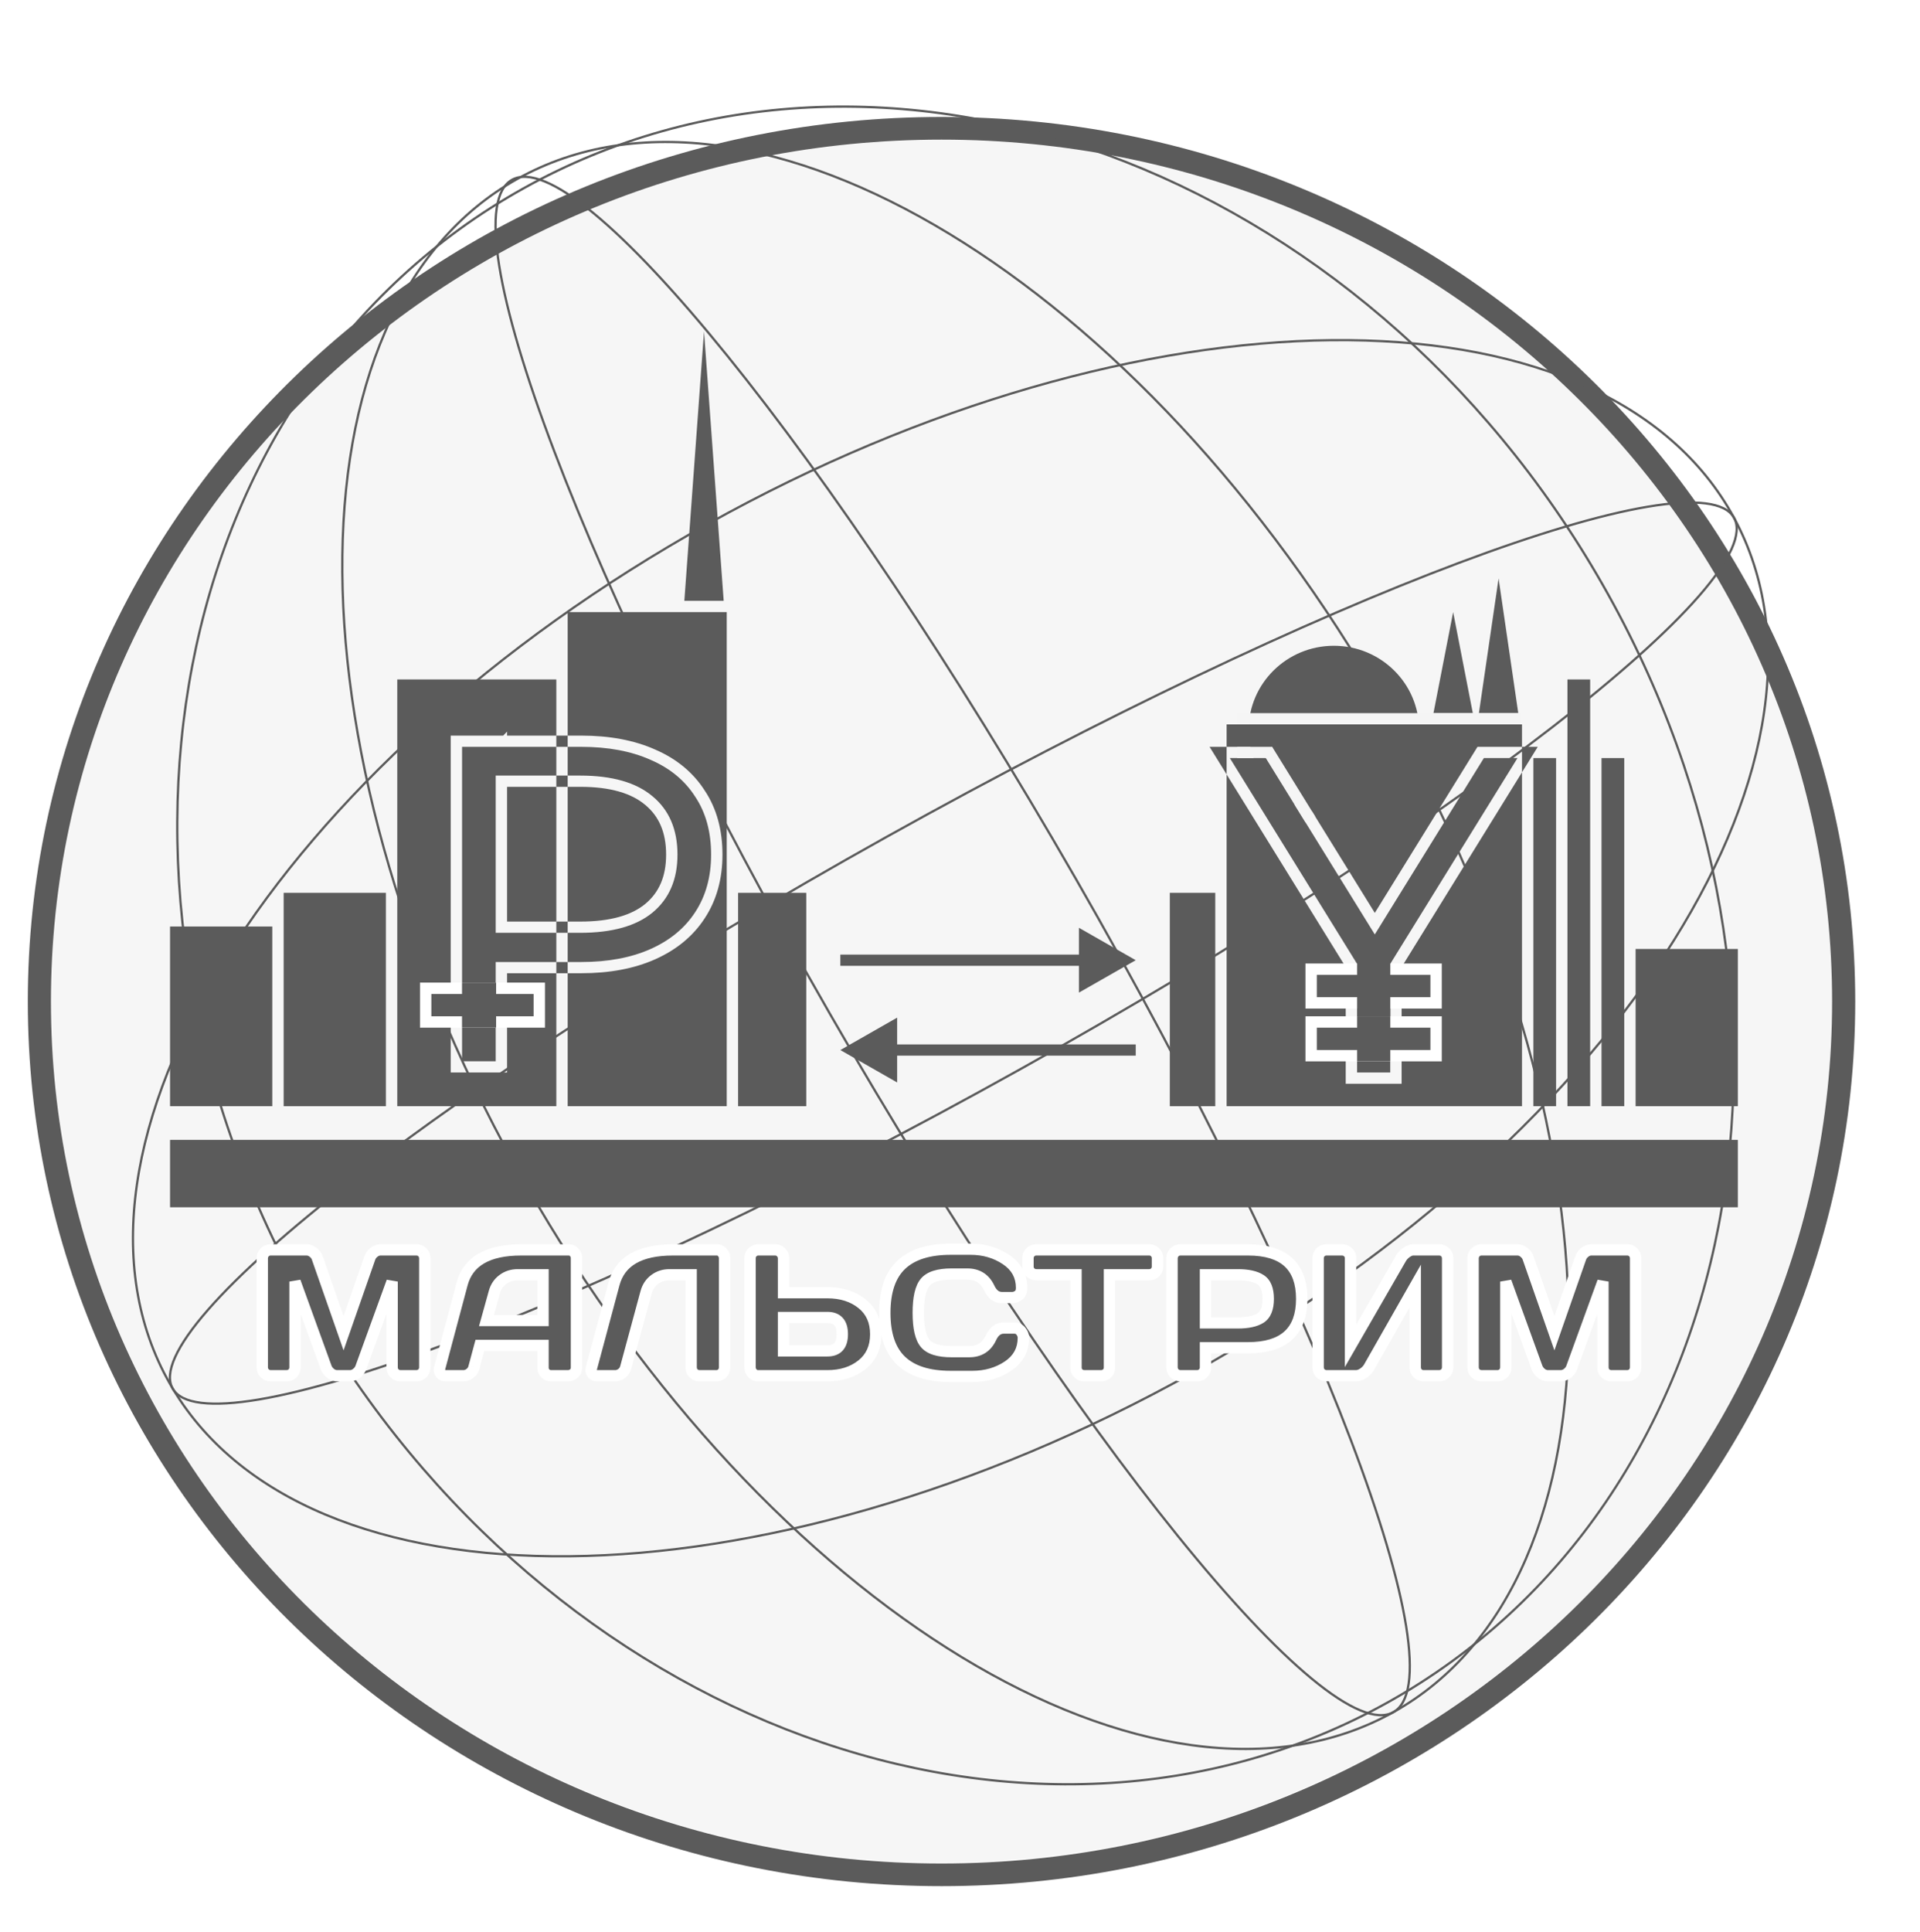 <svg width="169" height="170" viewBox="0 0 169 170" fill="none" xmlns="http://www.w3.org/2000/svg">
<g clip-path="url(#clip0_47_29)">
<g filter="url(#filter0_d_47_29)">
<path d="M82.874 159.903C126.445 159.903 161.768 125.517 161.768 83.098C161.768 40.68 126.445 6.293 82.874 6.293C39.301 6.293 3.979 40.68 3.979 83.098C3.979 125.517 39.301 159.903 82.874 159.903Z" fill="#F6F6F6"/>
<path fill-rule="evenodd" clip-rule="evenodd" d="M82.874 8.287C39.569 8.287 4.483 42.257 4.483 84.136C4.483 126.015 39.569 159.985 82.874 159.985C126.179 159.985 161.264 126.015 161.264 84.136C161.264 42.257 126.179 8.287 82.874 8.287ZM2.447 84.136C2.447 41.134 38.467 6.293 82.874 6.293C127.281 6.293 163.3 41.134 163.3 84.136C163.3 127.139 127.281 161.979 82.874 161.979C38.467 161.979 2.447 127.139 2.447 84.136Z" fill="#5B5B5B"/>
</g>
<path d="M62.335 46.091C81.321 35.501 100.898 30.104 117.198 29.935C133.501 29.766 146.501 34.826 152.379 45.118C158.256 55.41 155.921 69.023 147.348 82.729C138.778 96.431 123.985 110.203 104.998 120.793C86.011 131.383 66.435 136.78 50.135 136.949C33.832 137.118 20.832 132.058 14.954 121.766C9.077 111.473 11.412 97.861 19.985 84.155C28.555 70.453 43.348 56.681 62.335 46.091Z" stroke="#5B5B5B" stroke-width="0.2"/>
<path d="M78.063 73.631C97.058 63.037 114.913 54.602 128.425 49.529C135.181 46.992 140.847 45.298 145.025 44.593C147.114 44.241 148.825 44.137 150.111 44.297C151.401 44.456 152.24 44.877 152.623 45.549C153.007 46.221 152.938 47.148 152.41 48.321C151.883 49.492 150.909 50.886 149.524 52.471C146.754 55.641 142.358 59.559 136.669 63.964C125.291 72.773 108.756 83.519 89.76 94.114C70.765 104.709 52.91 113.144 39.399 118.216C32.642 120.753 26.976 122.448 22.798 123.152C20.709 123.504 18.998 123.608 17.712 123.449C16.422 123.289 15.584 122.868 15.2 122.197C14.816 121.525 14.885 120.598 15.413 119.424C15.94 118.254 16.914 116.859 18.299 115.274C21.069 112.104 25.465 108.186 31.155 103.781C42.532 94.972 59.068 84.226 78.063 73.631Z" stroke="#5B5B5B" stroke-width="0.2"/>
<path d="M46.306 104.28C35.658 85.636 30.258 66.397 30.132 50.367C30.005 34.334 35.152 21.535 45.567 15.726C55.982 9.917 69.73 12.178 83.554 20.572C97.375 28.963 111.25 43.475 121.898 62.119C132.545 80.763 137.945 100.002 138.072 116.031C138.198 132.065 133.051 144.864 122.636 150.673C112.221 156.481 98.474 154.221 84.649 145.827C70.829 137.435 56.953 122.924 46.306 104.28Z" stroke="#5B5B5B" stroke-width="0.2"/>
<path d="M73.057 89.228C62.336 70.587 53.85 53.039 48.795 39.736C46.268 33.084 44.6 27.498 43.939 23.37C43.609 21.306 43.531 19.612 43.72 18.334C43.91 17.054 44.364 16.213 45.076 15.819C45.787 15.425 46.756 15.478 47.97 15.98C49.183 16.481 50.62 17.422 52.251 18.767C55.511 21.456 59.522 25.744 64.018 31.305C73.011 42.426 83.934 58.625 94.655 77.266C105.376 95.905 113.862 113.454 118.916 126.757C121.444 133.408 123.111 138.995 123.772 143.122C124.103 145.187 124.181 146.881 123.991 148.159C123.802 149.439 123.348 150.28 122.636 150.674C121.925 151.068 120.956 151.015 119.741 150.512C118.529 150.011 117.091 149.071 115.461 147.725C112.201 145.037 108.19 140.749 103.693 135.187C94.701 124.066 83.778 107.868 73.057 89.228Z" stroke="#5B5B5B" stroke-width="0.2"/>
<path d="M27.147 114.966C6.128 78.162 14.617 34.123 46.059 16.587C77.501 -0.95 120.039 14.63 141.057 51.433C162.076 88.236 153.587 132.275 122.145 149.812C90.703 167.349 48.165 151.768 27.147 114.966Z" stroke="#5B5B5B" stroke-width="0.2"/>
<path d="M23.085 120.321V110.74C23.085 110.529 23.155 110.351 23.296 110.207C23.437 110.063 23.608 109.991 23.812 109.991H26.991C27.194 109.991 27.387 110.063 27.569 110.207C27.752 110.351 27.874 110.524 27.937 110.724L30.241 117.318L32.546 110.724C32.608 110.524 32.731 110.351 32.913 110.207C33.095 110.063 33.288 109.991 33.491 109.991H36.671C36.874 109.991 37.043 110.063 37.179 110.207C37.319 110.351 37.39 110.529 37.39 110.74V120.321C37.39 120.532 37.317 120.709 37.171 120.854C37.03 120.993 36.858 121.062 36.655 121.062H35.249C35.046 121.062 34.871 120.993 34.726 120.854C34.585 120.709 34.515 120.532 34.515 120.321V112.778L31.757 120.367C31.684 120.558 31.556 120.722 31.374 120.862C31.192 120.995 30.999 121.062 30.796 121.062H29.679C29.476 121.062 29.283 120.995 29.101 120.862C28.924 120.722 28.796 120.558 28.718 120.367L25.968 112.778V120.321C25.968 120.532 25.895 120.709 25.749 120.854C25.608 120.993 25.437 121.062 25.233 121.062H23.827C23.624 121.062 23.45 120.993 23.304 120.854C23.158 120.709 23.085 120.532 23.085 120.321ZM38.71 120.352L40.671 113.002C41.202 111 42.931 109.996 45.858 109.991H50.069C50.262 109.991 50.421 110.063 50.546 110.207C50.676 110.351 50.741 110.519 50.741 110.708V120.352C50.741 120.552 50.668 120.722 50.523 120.862C50.377 120.995 50.202 121.062 49.999 121.062H48.53C48.317 121.062 48.14 120.995 47.999 120.862C47.864 120.722 47.796 120.547 47.796 120.337V118.391H42.241L41.718 120.337C41.666 120.547 41.549 120.722 41.366 120.862C41.184 120.995 40.991 121.062 40.788 121.062H39.249C39.046 121.062 38.9 121.006 38.812 120.892C38.723 120.774 38.679 120.671 38.679 120.584C38.684 120.496 38.694 120.419 38.71 120.352ZM42.819 116.206H47.796V112.176H45.569C45.069 112.176 44.632 112.317 44.257 112.601C43.887 112.879 43.637 113.254 43.507 113.727L42.819 116.206ZM52.054 120.414L54.038 113.002C54.569 111 56.296 109.996 59.218 109.991H63.124C63.306 109.991 63.46 110.065 63.585 110.214C63.715 110.364 63.78 110.534 63.78 110.724V120.337C63.78 120.537 63.71 120.709 63.569 120.854C63.434 120.993 63.265 121.062 63.062 121.062H61.569C61.366 121.062 61.192 120.993 61.046 120.854C60.905 120.709 60.835 120.537 60.835 120.337V112.176H58.929C58.429 112.176 57.991 112.317 57.616 112.601C57.246 112.879 56.996 113.254 56.866 113.727L55.077 120.337C55.025 120.547 54.908 120.722 54.726 120.862C54.543 120.995 54.351 121.062 54.148 121.062H52.562C52.379 121.062 52.244 121.006 52.155 120.892C52.072 120.78 52.03 120.684 52.03 120.607C52.035 120.53 52.043 120.465 52.054 120.414ZM66.022 120.321V110.724C66.022 110.514 66.093 110.338 66.233 110.199C66.374 110.06 66.551 109.991 66.765 109.991H68.233C68.437 109.991 68.608 110.063 68.749 110.207C68.895 110.351 68.968 110.524 68.968 110.724V113.758H72.827C74.056 113.758 75.072 114.08 75.874 114.724C76.681 115.367 77.085 116.262 77.085 117.411C77.085 118.558 76.681 119.453 75.874 120.097C75.067 120.74 74.051 121.062 72.827 121.062H66.726C66.533 121.062 66.366 120.99 66.226 120.846C66.09 120.697 66.022 120.522 66.022 120.321ZM68.968 118.877H72.827C73.702 118.877 74.14 118.388 74.14 117.411C74.14 116.427 73.702 115.935 72.827 115.935H68.968V118.877ZM79.327 119.758C78.364 118.847 77.882 117.438 77.882 115.534C77.882 113.625 78.364 112.214 79.327 111.303C80.296 110.387 81.746 109.929 83.679 109.929H85.421C86.603 109.929 87.647 110.233 88.554 110.84C89.466 111.448 89.921 112.279 89.921 113.334C89.921 113.638 89.83 113.856 89.648 113.99C89.466 114.119 89.288 114.183 89.117 114.183H88.187C87.707 114.183 87.335 113.9 87.069 113.334C86.684 112.521 86.043 112.114 85.147 112.114H83.757C82.616 112.114 81.843 112.356 81.437 112.84C81.03 113.323 80.827 114.22 80.827 115.526C80.827 116.834 81.03 117.732 81.437 118.221C81.843 118.705 82.616 118.946 83.757 118.946H85.312C86.207 118.946 86.845 118.54 87.226 117.727C87.491 117.156 87.866 116.87 88.351 116.87H89.281C89.525 116.87 89.718 116.96 89.859 117.14C90.005 117.321 90.077 117.515 90.077 117.727C90.077 118.782 89.624 119.613 88.718 120.22C87.812 120.823 86.767 121.123 85.585 121.123H83.679C81.746 121.123 80.296 120.669 79.327 119.758ZM90.484 111.45V110.724C90.484 110.514 90.554 110.338 90.695 110.199C90.835 110.06 91.012 109.991 91.226 109.991H101.14C101.354 109.991 101.531 110.06 101.671 110.199C101.812 110.338 101.882 110.514 101.882 110.724V111.45C101.882 111.661 101.812 111.836 101.671 111.975C101.531 112.109 101.354 112.176 101.14 112.176H97.656V120.352C97.656 120.552 97.583 120.722 97.437 120.862C97.296 120.995 97.124 121.062 96.921 121.062H95.445C95.242 121.062 95.067 120.995 94.921 120.862C94.781 120.722 94.71 120.552 94.71 120.352V112.176H91.226C91.012 112.176 90.835 112.109 90.695 111.975C90.554 111.836 90.484 111.661 90.484 111.45ZM103.163 120.337V110.724C103.163 110.524 103.234 110.351 103.374 110.207C103.515 110.063 103.687 109.991 103.89 109.991H109.851C113.002 109.991 114.577 111.427 114.577 114.299C114.577 117.166 113.002 118.599 109.851 118.599H106.109V120.337C106.109 120.537 106.036 120.709 105.89 120.854C105.749 120.993 105.577 121.062 105.374 121.062H103.906C103.702 121.062 103.528 120.993 103.382 120.854C103.236 120.709 103.163 120.537 103.163 120.337ZM106.109 116.414H108.96C109.835 116.414 110.499 116.27 110.952 115.982C111.406 115.688 111.632 115.128 111.632 114.299C111.632 113.465 111.406 112.904 110.952 112.616C110.499 112.322 109.835 112.176 108.96 112.176H106.109V116.414ZM116.023 120.337V110.724C116.023 110.514 116.093 110.338 116.234 110.199C116.374 110.06 116.551 109.991 116.765 109.991H118.14C118.343 109.991 118.515 110.06 118.656 110.199C118.801 110.338 118.874 110.508 118.874 110.708V118.437L123.32 110.724C123.439 110.524 123.604 110.351 123.812 110.207C124.02 110.063 124.213 109.991 124.39 109.991H126.695C126.898 109.991 127.07 110.063 127.21 110.207C127.351 110.351 127.421 110.524 127.421 110.724V120.337C127.421 120.537 127.348 120.709 127.202 120.854C127.057 120.993 126.882 121.062 126.679 121.062H125.304C125.101 121.062 124.926 120.993 124.781 120.854C124.64 120.709 124.57 120.537 124.57 120.337V113.172L120.492 120.337C120.372 120.537 120.202 120.709 119.984 120.854C119.765 120.993 119.554 121.062 119.351 121.062H116.765C116.562 121.062 116.387 120.993 116.242 120.854C116.096 120.709 116.023 120.537 116.023 120.337ZM129.663 120.321V110.74C129.663 110.529 129.734 110.351 129.874 110.207C130.015 110.063 130.187 109.991 130.39 109.991H133.57C133.773 109.991 133.966 110.063 134.148 110.207C134.33 110.351 134.452 110.524 134.515 110.724L136.82 117.318L139.124 110.724C139.187 110.524 139.309 110.351 139.492 110.207C139.674 110.063 139.867 109.991 140.07 109.991H143.249C143.452 109.991 143.622 110.063 143.757 110.207C143.898 110.351 143.968 110.529 143.968 110.74V120.321C143.968 120.532 143.895 120.709 143.749 120.854C143.609 120.993 143.437 121.062 143.234 121.062H141.827C141.624 121.062 141.45 120.993 141.304 120.854C141.163 120.709 141.093 120.532 141.093 120.321V112.778L138.335 120.367C138.262 120.558 138.135 120.722 137.952 120.862C137.77 120.995 137.577 121.062 137.374 121.062H136.257C136.054 121.062 135.861 120.995 135.679 120.862C135.502 120.722 135.374 120.558 135.296 120.367L132.546 112.778V120.321C132.546 120.532 132.473 120.709 132.327 120.854C132.187 120.993 132.015 121.062 131.812 121.062H130.406C130.202 121.062 130.028 120.993 129.882 120.854C129.736 120.709 129.663 120.532 129.663 120.321Z" fill="#5B5B5B"/>
<path d="M27.937 110.724L27.459 110.869L27.461 110.877L27.464 110.885L27.937 110.724ZM30.241 117.318L29.769 117.479L30.241 118.831L30.714 117.479L30.241 117.318ZM32.546 110.724L33.019 110.885L33.021 110.877L33.024 110.869L32.546 110.724ZM37.179 110.207L36.812 110.543L36.819 110.55L37.179 110.207ZM34.726 120.854L34.366 121.197L34.372 121.203L34.379 121.209L34.726 120.854ZM34.515 112.778H35.015L34.044 112.611L34.515 112.778ZM31.757 120.367L32.225 120.542L32.227 120.534L31.757 120.367ZM31.374 120.862L31.672 121.258L31.68 121.253L31.374 120.862ZM29.101 120.862L28.79 121.248L28.796 121.253L28.802 121.258L29.101 120.862ZM28.718 120.367L28.247 120.533L28.251 120.543L28.255 120.553L28.718 120.367ZM25.968 112.778L26.439 112.612L25.468 112.778H25.968ZM23.304 120.854L22.95 121.203L22.957 121.209L23.304 120.854ZM23.585 120.321V110.74H22.585V120.321H23.585ZM23.585 110.74C23.585 110.649 23.61 110.597 23.656 110.55L22.936 109.864C22.7 110.106 22.585 110.408 22.585 110.74H23.585ZM23.656 110.55C23.702 110.503 23.744 110.485 23.812 110.485V109.497C23.473 109.497 23.171 109.623 22.936 109.864L23.656 110.55ZM23.812 110.485H26.991V109.497H23.812V110.485ZM26.991 110.485C27.064 110.485 27.149 110.508 27.257 110.593L27.882 109.821C27.625 109.618 27.325 109.497 26.991 109.497V110.485ZM27.257 110.593C27.369 110.682 27.429 110.773 27.459 110.869L28.415 110.579C28.32 110.275 28.134 110.021 27.882 109.821L27.257 110.593ZM27.464 110.885L29.769 117.479L30.714 117.157L28.409 110.563L27.464 110.885ZM30.714 117.479L33.019 110.885L32.073 110.563L29.769 117.157L30.714 117.479ZM33.024 110.869C33.054 110.773 33.114 110.682 33.225 110.593L32.601 109.821C32.348 110.021 32.163 110.275 32.068 110.579L33.024 110.869ZM33.225 110.593C33.333 110.508 33.418 110.485 33.491 110.485V109.497C33.158 109.497 32.858 109.618 32.601 109.821L33.225 110.593ZM33.491 110.485H36.671V109.497H33.491V110.485ZM36.671 110.485C36.738 110.485 36.774 110.502 36.812 110.543L37.545 109.87C37.313 109.623 37.01 109.497 36.671 109.497V110.485ZM36.819 110.55C36.864 110.597 36.89 110.649 36.89 110.74H37.89C37.89 110.408 37.774 110.106 37.539 109.864L36.819 110.55ZM36.89 110.74V120.321H37.89V110.74H36.89ZM36.89 120.321C36.89 120.406 36.866 120.456 36.817 120.505L37.525 121.203C37.768 120.962 37.89 120.658 37.89 120.321H36.89ZM36.817 120.505C36.773 120.548 36.729 120.568 36.655 120.568V121.556C36.988 121.556 37.288 121.437 37.525 121.203L36.817 120.505ZM36.655 120.568H35.249V121.556H36.655V120.568ZM35.249 120.568C35.175 120.568 35.125 120.548 35.073 120.498L34.379 121.209C34.618 121.438 34.917 121.556 35.249 121.556V120.568ZM35.086 120.511C35.04 120.464 35.015 120.412 35.015 120.321H34.015C34.015 120.652 34.13 120.955 34.366 121.197L35.086 120.511ZM35.015 120.321V112.778H34.015V120.321H35.015ZM34.044 112.611L31.286 120.2L32.227 120.534L34.985 112.945L34.044 112.611ZM31.289 120.192C31.253 120.287 31.186 120.38 31.069 120.47L31.68 121.253C31.926 121.064 32.115 120.828 32.225 120.542L31.289 120.192ZM31.076 120.465C30.969 120.543 30.879 120.568 30.796 120.568V121.556C31.119 121.556 31.415 121.448 31.672 121.258L31.076 120.465ZM30.796 120.568H29.679V121.556H30.796V120.568ZM29.679 120.568C29.596 120.568 29.506 120.543 29.399 120.465L28.802 121.258C29.06 121.448 29.356 121.556 29.679 121.556V120.568ZM29.412 120.474C29.296 120.383 29.224 120.286 29.181 120.182L28.255 120.553C28.368 120.829 28.551 121.061 28.79 121.248L29.412 120.474ZM29.189 120.2L26.439 112.612L25.497 112.945L28.247 120.533L29.189 120.2ZM25.468 112.778V120.321H26.468V112.778H25.468ZM25.468 120.321C25.468 120.406 25.444 120.456 25.395 120.505L26.103 121.203C26.346 120.962 26.468 120.658 26.468 120.321H25.468ZM25.395 120.505C25.351 120.548 25.307 120.568 25.233 120.568V121.556C25.566 121.556 25.866 121.437 26.103 121.203L25.395 120.505ZM25.233 120.568H23.827V121.556H25.233V120.568ZM23.827 120.568C23.753 120.568 23.703 120.548 23.651 120.498L22.957 121.209C23.196 121.438 23.495 121.556 23.827 121.556V120.568ZM23.657 120.505C23.609 120.456 23.585 120.406 23.585 120.321H22.585C22.585 120.658 22.707 120.962 22.95 121.203L23.657 120.505ZM38.71 120.352L38.227 120.226L38.225 120.233L38.223 120.241L38.71 120.352ZM50.546 110.207L50.166 110.529L50.173 110.536L50.546 110.207ZM50.523 120.862L50.863 121.223L50.87 121.217L50.523 120.862ZM47.999 120.862L47.639 121.204L47.645 121.21L47.652 121.217L47.999 120.862ZM47.796 118.391H48.296V117.897H47.796V118.391ZM42.241 118.391V117.897H41.857L41.758 118.263L42.241 118.391ZM41.718 120.337L41.234 120.209L41.232 120.219L41.718 120.337ZM41.366 120.862L41.664 121.258L41.672 121.253L41.366 120.862ZM38.812 120.892L38.409 121.186L38.416 121.195L38.812 120.892ZM38.679 120.584L38.18 120.554L38.179 120.569V120.584H38.679ZM42.819 116.206L42.337 116.076L42.164 116.7H42.819V116.206ZM47.796 116.206V116.7H48.296V116.206H47.796ZM47.796 112.176H48.296V111.682H47.796V112.176ZM43.507 113.727L43.989 113.858L43.989 113.857L43.507 113.727ZM39.194 120.478L41.154 113.128L40.188 112.876L38.227 120.226L39.194 120.478ZM41.154 113.128C41.388 112.246 41.874 111.606 42.62 111.174C43.38 110.732 44.446 110.487 45.859 110.485L45.858 109.497C44.344 109.5 43.081 109.76 42.113 110.321C41.129 110.892 40.485 111.755 40.187 112.877L41.154 113.128ZM45.859 110.485H50.069V109.497H45.858L45.859 110.485ZM50.069 110.485C50.117 110.485 50.137 110.494 50.166 110.529L50.926 109.885C50.705 109.631 50.407 109.497 50.069 109.497V110.485ZM50.173 110.536C50.223 110.591 50.241 110.642 50.241 110.708H51.241C51.241 110.395 51.13 110.112 50.919 109.878L50.173 110.536ZM50.241 110.708V120.352H51.241V110.708H50.241ZM50.241 120.352C50.241 120.419 50.223 120.46 50.175 120.506L50.87 121.217C51.113 120.985 51.241 120.687 51.241 120.352H50.241ZM50.182 120.499C50.131 120.546 50.079 120.568 49.999 120.568V121.556C50.325 121.556 50.622 121.445 50.863 121.223L50.182 120.499ZM49.999 120.568H48.53V121.556H49.999V120.568ZM48.53 120.568C48.433 120.568 48.384 120.542 48.346 120.506L47.652 121.217C47.895 121.449 48.201 121.556 48.53 121.556V120.568ZM48.359 120.519C48.322 120.481 48.296 120.433 48.296 120.337H47.296C47.296 120.662 47.405 120.964 47.639 121.204L48.359 120.519ZM48.296 120.337V118.391H47.296V120.337H48.296ZM47.796 117.897H42.241V118.885H47.796V117.897ZM41.758 118.263L41.234 120.209L42.201 120.463L42.724 118.517L41.758 118.263ZM41.232 120.219C41.208 120.316 41.158 120.396 41.061 120.47L41.672 121.253C41.939 121.048 42.123 120.779 42.204 120.453L41.232 120.219ZM41.068 120.465C40.961 120.543 40.871 120.568 40.788 120.568V121.556C41.111 121.556 41.407 121.448 41.664 121.258L41.068 120.465ZM40.788 120.568H39.249V121.556H40.788V120.568ZM39.249 120.568C39.221 120.568 39.202 120.566 39.188 120.564C39.175 120.562 39.17 120.56 39.17 120.56C39.171 120.56 39.176 120.562 39.184 120.568C39.193 120.574 39.201 120.582 39.207 120.59L38.416 121.195C38.633 121.472 38.957 121.556 39.249 121.556V120.568ZM39.214 120.599C39.2 120.581 39.19 120.566 39.184 120.554C39.177 120.543 39.173 120.535 39.172 120.533C39.169 120.527 39.179 120.545 39.179 120.584H38.179C38.179 120.827 38.297 121.035 38.409 121.186L39.214 120.599ZM39.178 120.612C39.182 120.545 39.189 120.497 39.197 120.463L38.223 120.241C38.199 120.341 38.186 120.446 38.18 120.554L39.178 120.612ZM42.819 116.7H47.796V115.712H42.819V116.7ZM48.296 116.206V112.176H47.296V116.206H48.296ZM47.796 111.682H45.569V112.67H47.796V111.682ZM45.569 111.682C44.967 111.682 44.421 111.855 43.953 112.208L44.56 112.993C44.842 112.78 45.172 112.67 45.569 112.67V111.682ZM43.953 112.208C43.49 112.555 43.181 113.027 43.024 113.598L43.989 113.857C44.093 113.481 44.284 113.201 44.56 112.993L43.953 112.208ZM43.025 113.597L42.337 116.076L43.302 116.336L43.989 113.858L43.025 113.597ZM52.054 120.414L51.57 120.287L51.566 120.302L51.563 120.317L52.054 120.414ZM54.038 113.002L54.522 113.129L54.522 113.128L54.038 113.002ZM63.585 110.214L63.2 110.53L63.206 110.537L63.585 110.214ZM61.046 120.854L60.686 121.197L60.692 121.203L60.699 121.209L61.046 120.854ZM60.835 112.176H61.335V111.682H60.835V112.176ZM56.866 113.727L56.384 113.598L56.383 113.6L56.866 113.727ZM55.077 120.337L54.594 120.208L54.591 120.219L55.077 120.337ZM54.726 120.862L55.024 121.258L55.031 121.253L54.726 120.862ZM52.155 120.892L51.751 121.183L51.755 121.189L51.76 121.195L52.155 120.892ZM52.03 120.607L51.531 120.574L51.53 120.59V120.607H52.03ZM52.537 120.54L54.522 113.129L53.555 112.876L51.57 120.287L52.537 120.54ZM54.522 113.128C54.756 112.246 55.241 111.606 55.985 111.173C56.744 110.732 57.808 110.487 59.219 110.485L59.218 109.497C57.706 109.5 56.445 109.76 55.478 110.322C54.495 110.893 53.852 111.756 53.554 112.877L54.522 113.128ZM59.219 110.485H63.124V109.497H59.218L59.219 110.485ZM63.124 110.485C63.144 110.485 63.152 110.488 63.156 110.49C63.16 110.493 63.176 110.501 63.2 110.53L63.97 109.9C63.758 109.647 63.468 109.497 63.124 109.497V110.485ZM63.206 110.537C63.261 110.601 63.28 110.657 63.28 110.724H64.28C64.28 110.411 64.169 110.127 63.964 109.892L63.206 110.537ZM63.28 110.724V120.337H64.28V110.724H63.28ZM63.28 120.337C63.28 120.41 63.26 120.459 63.209 120.511L63.929 121.197C64.16 120.96 64.28 120.665 64.28 120.337H63.28ZM63.209 120.511C63.173 120.549 63.135 120.568 63.062 120.568V121.556C63.394 121.556 63.696 121.437 63.929 121.197L63.209 120.511ZM63.062 120.568H61.569V121.556H63.062V120.568ZM61.569 120.568C61.495 120.568 61.445 120.548 61.393 120.498L60.699 121.209C60.938 121.438 61.237 121.556 61.569 121.556V120.568ZM61.406 120.511C61.355 120.459 61.335 120.41 61.335 120.337H60.335C60.335 120.665 60.455 120.96 60.686 121.197L61.406 120.511ZM61.335 120.337V112.176H60.335V120.337H61.335ZM60.835 111.682H58.929V112.67H60.835V111.682ZM58.929 111.682C58.326 111.682 57.78 111.855 57.313 112.208L57.919 112.993C58.201 112.78 58.532 112.67 58.929 112.67V111.682ZM57.313 112.208C56.849 112.555 56.541 113.027 56.384 113.598L57.349 113.857C57.452 113.481 57.643 113.201 57.919 112.993L57.313 112.208ZM56.383 113.6L54.594 120.208L55.56 120.464L57.349 113.855L56.383 113.6ZM54.591 120.219C54.568 120.316 54.517 120.396 54.42 120.47L55.031 121.253C55.299 121.048 55.483 120.779 55.563 120.453L54.591 120.219ZM54.428 120.465C54.321 120.543 54.231 120.568 54.148 120.568V121.556C54.471 121.556 54.766 121.448 55.024 121.258L54.428 120.465ZM54.148 120.568H52.562V121.556H54.148V120.568ZM52.562 120.568C52.522 120.568 52.511 120.562 52.518 120.565C52.522 120.566 52.528 120.569 52.535 120.575C52.542 120.58 52.547 120.586 52.551 120.59L51.76 121.195C51.967 121.459 52.269 121.556 52.562 121.556V120.568ZM52.56 120.602C52.547 120.584 52.537 120.57 52.531 120.559C52.524 120.548 52.521 120.541 52.52 120.539C52.52 120.538 52.522 120.542 52.525 120.553C52.527 120.564 52.53 120.582 52.53 120.607H51.53C51.53 120.844 51.65 121.045 51.751 121.183L52.56 120.602ZM52.529 120.639C52.534 120.575 52.539 120.533 52.544 120.511L51.563 120.317C51.547 120.397 51.538 120.484 51.531 120.574L52.529 120.639ZM68.749 110.207L68.389 110.55L68.395 110.556L68.749 110.207ZM68.968 113.758H68.468V114.252H68.968V113.758ZM75.874 114.724L75.559 115.107L75.56 115.108L75.874 114.724ZM66.226 120.846L65.853 121.176L65.859 121.183L65.866 121.189L66.226 120.846ZM68.968 118.877H68.468V119.371H68.968V118.877ZM68.968 115.935V115.441H68.468V115.935H68.968ZM66.522 120.321V110.724H65.522V120.321H66.522ZM66.522 110.724C66.522 110.633 66.547 110.588 66.587 110.548L65.88 109.85C65.638 110.089 65.522 110.393 65.522 110.724H66.522ZM66.587 110.548C66.626 110.51 66.673 110.485 66.765 110.485V109.497C66.429 109.497 66.122 109.61 65.88 109.85L66.587 110.548ZM66.765 110.485H68.233V109.497H66.765V110.485ZM68.233 110.485C68.301 110.485 68.343 110.503 68.389 110.55L69.109 109.864C68.874 109.623 68.572 109.497 68.233 109.497V110.485ZM68.395 110.556C68.449 110.61 68.468 110.657 68.468 110.724H69.468C69.468 110.39 69.341 110.093 69.103 109.858L68.395 110.556ZM68.468 110.724V113.758H69.468V110.724H68.468ZM68.968 114.252H72.827V113.264H68.968V114.252ZM72.827 114.252C73.964 114.252 74.862 114.549 75.559 115.107L76.189 114.34C75.282 113.612 74.148 113.264 72.827 113.264V114.252ZM75.56 115.108C76.235 115.646 76.585 116.392 76.585 117.411H77.585C77.585 116.134 77.128 115.088 76.188 114.339L75.56 115.108ZM76.585 117.411C76.585 118.428 76.235 119.175 75.56 119.712L76.188 120.482C77.128 119.732 77.585 118.687 77.585 117.411H76.585ZM75.56 119.712C74.857 120.273 73.958 120.568 72.827 120.568V121.556C74.144 121.556 75.276 121.208 76.188 120.482L75.56 119.712ZM72.827 120.568H66.726V121.556H72.827V120.568ZM66.726 120.568C66.676 120.568 66.637 120.556 66.586 120.503L65.866 121.189C66.095 121.424 66.39 121.556 66.726 121.556V120.568ZM66.598 120.516C66.545 120.457 66.522 120.4 66.522 120.321H65.522C65.522 120.643 65.636 120.936 65.853 121.176L66.598 120.516ZM68.968 119.371H72.827V118.383H68.968V119.371ZM72.827 119.371C73.359 119.371 73.844 119.22 74.186 118.838C74.518 118.467 74.64 117.961 74.64 117.411H73.64C73.64 117.838 73.543 118.065 73.437 118.183C73.341 118.29 73.171 118.383 72.827 118.383V119.371ZM74.64 117.411C74.64 116.857 74.518 116.35 74.187 115.978C73.845 115.594 73.36 115.441 72.827 115.441V116.429C73.17 116.429 73.34 116.523 73.436 116.631C73.543 116.75 73.64 116.981 73.64 117.411H74.64ZM72.827 115.441H68.968V116.429H72.827V115.441ZM68.468 115.935V118.877H69.468V115.935H68.468ZM79.327 119.758L78.981 120.114L78.983 120.115L79.327 119.758ZM88.554 110.84L88.273 111.249L88.274 111.25L88.554 110.84ZM89.648 113.99L89.938 114.393L89.946 114.387L89.648 113.99ZM87.069 113.334L87.523 113.126L87.522 113.125L87.069 113.334ZM81.437 118.221L81.05 118.534L81.052 118.536L81.437 118.221ZM87.226 117.727L87.68 117.934L87.68 117.933L87.226 117.727ZM89.859 117.14L89.463 117.442L89.468 117.449L89.859 117.14ZM88.718 120.22L88.997 120.63L88.999 120.629L88.718 120.22ZM79.673 119.4C78.845 118.617 78.382 117.364 78.382 115.534H77.382C77.382 117.512 77.882 119.075 78.981 120.114L79.673 119.4ZM78.382 115.534C78.382 113.699 78.845 112.443 79.673 111.66L78.981 110.947C77.882 111.985 77.382 113.551 77.382 115.534H78.382ZM79.673 111.66C80.514 110.865 81.819 110.423 83.679 110.423V109.435C81.674 109.435 80.078 109.91 78.981 110.947L79.673 111.66ZM83.679 110.423H85.421V109.435H83.679V110.423ZM85.421 110.423C86.511 110.423 87.456 110.701 88.273 111.249L88.834 110.431C87.839 109.764 86.695 109.435 85.421 109.435V110.423ZM88.274 111.25C89.053 111.769 89.421 112.449 89.421 113.334H90.421C90.421 112.109 89.878 111.126 88.833 110.431L88.274 111.25ZM89.421 113.334C89.421 113.541 89.363 113.583 89.35 113.593L89.946 114.387C90.297 114.129 90.421 113.734 90.421 113.334H89.421ZM89.357 113.588C89.234 113.675 89.157 113.689 89.117 113.689V114.677C89.42 114.677 89.697 114.563 89.938 114.393L89.357 113.588ZM89.117 113.689H88.187V114.677H89.117V113.689ZM88.187 113.689C87.966 113.689 87.738 113.584 87.523 113.126L86.616 113.542C86.932 114.217 87.448 114.677 88.187 114.677V113.689ZM87.522 113.125C87.297 112.649 86.984 112.266 86.57 112.003C86.156 111.74 85.674 111.62 85.147 111.62V112.608C85.517 112.608 85.803 112.691 86.03 112.835C86.256 112.978 86.456 113.205 86.617 113.544L87.522 113.125ZM85.147 111.62H83.757V112.608H85.147V111.62ZM83.757 111.62C82.579 111.62 81.606 111.864 81.052 112.524L81.821 113.155C82.079 112.848 82.654 112.608 83.757 112.608V111.62ZM81.052 112.524C80.524 113.152 80.327 114.207 80.327 115.526H81.327C81.327 114.231 81.536 113.494 81.821 113.155L81.052 112.524ZM80.327 115.526C80.327 116.846 80.525 117.902 81.05 118.534L81.823 117.908C81.536 117.562 81.327 116.821 81.327 115.526H80.327ZM81.052 118.536C81.606 119.197 82.579 119.44 83.757 119.44V118.452C82.654 118.452 82.079 118.212 81.821 117.906L81.052 118.536ZM83.757 119.44H85.312V118.452H83.757V119.44ZM85.312 119.44C85.838 119.44 86.32 119.321 86.733 119.057C87.146 118.794 87.457 118.409 87.68 117.934L86.772 117.519C86.614 117.858 86.416 118.083 86.191 118.227C85.966 118.369 85.681 118.452 85.312 118.452V119.44ZM87.68 117.933C87.895 117.472 88.126 117.364 88.351 117.364V116.376C87.607 116.376 87.088 116.839 86.771 117.52L87.68 117.933ZM88.351 117.364H89.281V116.376H88.351V117.364ZM89.281 117.364C89.382 117.364 89.424 117.392 89.463 117.442L90.255 116.838C90.013 116.528 89.669 116.376 89.281 116.376V117.364ZM89.468 117.449C89.55 117.55 89.577 117.639 89.577 117.727H90.577C90.577 117.393 90.459 117.09 90.249 116.832L89.468 117.449ZM89.577 117.727C89.577 118.613 89.211 119.293 88.437 119.812L88.999 120.629C90.038 119.933 90.577 118.95 90.577 117.727H89.577ZM88.439 119.811C87.622 120.354 86.677 120.629 85.585 120.629V121.618C86.858 121.618 88.001 121.292 88.997 120.63L88.439 119.811ZM85.585 120.629H83.679V121.618H85.585V120.629ZM83.679 120.629C81.818 120.629 80.513 120.191 79.672 119.399L78.983 120.115C80.079 121.146 81.675 121.618 83.679 121.618V120.629ZM101.671 111.975L102.018 112.331L102.025 112.324L101.671 111.975ZM97.656 112.176V111.682H97.156V112.176H97.656ZM94.921 120.862L94.568 121.21L94.574 121.217L94.581 121.223L94.921 120.862ZM94.71 112.176H95.21V111.682H94.71V112.176ZM90.695 111.975L90.341 112.324L90.348 112.331L90.695 111.975ZM90.984 111.45V110.724H89.984V111.45H90.984ZM90.984 110.724C90.984 110.633 91.009 110.588 91.048 110.548L90.341 109.85C90.099 110.089 89.984 110.393 89.984 110.724H90.984ZM91.048 110.548C91.088 110.51 91.134 110.485 91.226 110.485V109.497C90.891 109.497 90.583 109.61 90.341 109.85L91.048 110.548ZM91.226 110.485H101.14V109.497H91.226V110.485ZM101.14 110.485C101.232 110.485 101.278 110.51 101.318 110.548L102.025 109.85C101.783 109.61 101.475 109.497 101.14 109.497V110.485ZM101.318 110.548C101.357 110.588 101.382 110.633 101.382 110.724H102.382C102.382 110.393 102.267 110.089 102.025 109.85L101.318 110.548ZM101.382 110.724V111.45H102.382V110.724H101.382ZM101.382 111.45C101.382 111.54 101.357 111.587 101.318 111.625L102.025 112.324C102.267 112.085 102.382 111.782 102.382 111.45H101.382ZM101.324 111.62C101.286 111.655 101.237 111.682 101.14 111.682V112.67C101.47 112.67 101.775 112.562 102.018 112.331L101.324 111.62ZM101.14 111.682H97.656V112.67H101.14V111.682ZM97.156 112.176V120.352H98.156V112.176H97.156ZM97.156 120.352C97.156 120.419 97.138 120.46 97.09 120.506L97.784 121.217C98.028 120.985 98.156 120.687 98.156 120.352H97.156ZM97.09 120.506C97.047 120.546 97.001 120.568 96.921 120.568V121.556C97.248 121.556 97.546 121.444 97.784 121.217L97.09 120.506ZM96.921 120.568H95.445V121.556H96.921V120.568ZM95.445 120.568C95.365 120.568 95.313 120.546 95.261 120.499L94.581 121.223C94.821 121.445 95.118 121.556 95.445 121.556V120.568ZM95.275 120.512C95.23 120.468 95.21 120.425 95.21 120.352H94.21C94.21 120.681 94.331 120.977 94.568 121.21L95.275 120.512ZM95.21 120.352V112.176H94.21V120.352H95.21ZM94.71 111.682H91.226V112.67H94.71V111.682ZM91.226 111.682C91.128 111.682 91.08 111.655 91.042 111.62L90.348 112.331C90.591 112.562 90.896 112.67 91.226 112.67V111.682ZM91.048 111.625C91.009 111.587 90.984 111.54 90.984 111.45H89.984C89.984 111.782 90.099 112.085 90.341 112.324L91.048 111.625ZM106.109 118.599V118.105H105.609V118.599H106.109ZM103.382 120.854L103.029 121.203L103.035 121.209L103.382 120.854ZM106.109 116.414H105.609V116.909H106.109V116.414ZM110.952 115.982L111.223 116.398L111.227 116.396L110.952 115.982ZM110.952 112.616L110.678 113.029L110.682 113.032L110.952 112.616ZM106.109 112.176V111.682H105.609V112.176H106.109ZM103.663 120.337V110.724H102.663V120.337H103.663ZM103.663 110.724C103.663 110.651 103.684 110.602 103.734 110.55L103.014 109.864C102.784 110.101 102.663 110.396 102.663 110.724H103.663ZM103.734 110.55C103.78 110.503 103.822 110.485 103.89 110.485V109.497C103.552 109.497 103.25 109.623 103.014 109.864L103.734 110.55ZM103.89 110.485H109.851V109.497H103.89V110.485ZM109.851 110.485C111.359 110.485 112.397 110.829 113.057 111.431C113.709 112.026 114.077 112.95 114.077 114.299H115.077C115.077 112.776 114.658 111.546 113.735 110.704C112.819 109.87 111.494 109.497 109.851 109.497V110.485ZM114.077 114.299C114.077 115.646 113.709 116.568 113.057 117.161C112.397 117.761 111.359 118.105 109.851 118.105V119.094C111.494 119.094 112.819 118.721 113.735 117.888C114.658 117.048 115.077 115.82 115.077 114.299H114.077ZM109.851 118.105H106.109V119.094H109.851V118.105ZM105.609 118.599V120.337H106.609V118.599H105.609ZM105.609 120.337C105.609 120.404 105.59 120.451 105.536 120.505L106.244 121.203C106.482 120.968 106.609 120.671 106.609 120.337H105.609ZM105.536 120.505C105.492 120.548 105.448 120.568 105.374 120.568V121.556C105.707 121.556 106.007 121.437 106.244 121.203L105.536 120.505ZM105.374 120.568H103.906V121.556H105.374V120.568ZM103.906 120.568C103.832 120.568 103.782 120.548 103.729 120.498L103.035 121.209C103.274 121.438 103.573 121.556 103.906 121.556V120.568ZM103.736 120.505C103.682 120.451 103.663 120.404 103.663 120.337H102.663C102.663 120.671 102.791 120.968 103.029 121.203L103.736 120.505ZM106.109 116.909H108.96V115.92H106.109V116.909ZM108.96 116.909C109.877 116.909 110.653 116.76 111.223 116.398L110.682 115.567C110.345 115.781 109.794 115.92 108.96 115.92V116.909ZM111.227 116.396C111.886 115.969 112.132 115.199 112.132 114.299H111.132C111.132 115.057 110.925 115.408 110.678 115.569L111.227 116.396ZM112.132 114.299C112.132 113.396 111.887 112.623 111.223 112.201L110.682 113.032C110.924 113.185 111.132 113.534 111.132 114.299H112.132ZM111.227 112.203C110.656 111.833 109.878 111.682 108.96 111.682V112.67C109.792 112.67 110.343 112.811 110.678 113.029L111.227 112.203ZM108.96 111.682H106.109V112.67H108.96V111.682ZM105.609 112.176V116.414H106.609V112.176H105.609ZM118.656 110.199L118.302 110.548L118.309 110.555L118.656 110.199ZM118.874 118.437H118.374V120.303L119.309 118.681L118.874 118.437ZM123.32 110.724L122.889 110.473L122.885 110.48L123.32 110.724ZM127.202 120.854L127.55 121.209L127.556 121.203L127.202 120.854ZM124.781 120.854L124.421 121.197L124.427 121.203L124.434 121.209L124.781 120.854ZM124.57 113.172H125.07V111.286L124.134 112.929L124.57 113.172ZM120.492 120.337L120.922 120.588L120.927 120.579L120.492 120.337ZM119.984 120.854L120.254 121.27L120.261 121.265L119.984 120.854ZM116.242 120.854L115.888 121.203L115.894 121.209L116.242 120.854ZM116.523 120.337V110.724H115.523V120.337H116.523ZM116.523 110.724C116.523 110.633 116.548 110.588 116.587 110.548L115.88 109.85C115.638 110.089 115.523 110.393 115.523 110.724H116.523ZM116.587 110.548C116.627 110.51 116.673 110.485 116.765 110.485V109.497C116.43 109.497 116.122 109.61 115.88 109.85L116.587 110.548ZM116.765 110.485H118.14V109.497H116.765V110.485ZM118.14 110.485C118.214 110.485 118.257 110.505 118.302 110.548L119.009 109.85C118.773 109.616 118.473 109.497 118.14 109.497V110.485ZM118.309 110.555C118.356 110.601 118.374 110.642 118.374 110.708H119.374C119.374 110.374 119.247 110.076 119.003 109.844L118.309 110.555ZM118.374 110.708V118.437H119.374V110.708H118.374ZM119.309 118.681L123.754 110.969L122.885 110.48L118.44 118.192L119.309 118.681ZM123.75 110.975C123.831 110.84 123.944 110.718 124.099 110.612L123.525 109.802C123.263 109.984 123.048 110.207 122.889 110.473L123.75 110.975ZM124.099 110.612C124.258 110.502 124.351 110.485 124.39 110.485V109.497C124.074 109.497 123.782 109.624 123.525 109.802L124.099 110.612ZM124.39 110.485H126.695V109.497H124.39V110.485ZM126.695 110.485C126.762 110.485 126.804 110.503 126.85 110.55L127.57 109.864C127.335 109.623 127.033 109.497 126.695 109.497V110.485ZM126.85 110.55C126.901 110.602 126.921 110.651 126.921 110.724H127.921C127.921 110.396 127.801 110.101 127.57 109.864L126.85 110.55ZM126.921 110.724V120.337H127.921V110.724H126.921ZM126.921 120.337C126.921 120.404 126.903 120.451 126.849 120.505L127.556 121.203C127.794 120.968 127.921 120.671 127.921 120.337H126.921ZM126.855 120.498C126.803 120.548 126.753 120.568 126.679 120.568V121.556C127.011 121.556 127.31 121.438 127.55 121.209L126.855 120.498ZM126.679 120.568H125.304V121.556H126.679V120.568ZM125.304 120.568C125.23 120.568 125.18 120.548 125.128 120.498L124.434 121.209C124.673 121.438 124.972 121.556 125.304 121.556V120.568ZM125.141 120.511C125.09 120.459 125.07 120.41 125.07 120.337H124.07C124.07 120.665 124.19 120.96 124.421 121.197L125.141 120.511ZM125.07 120.337V113.172H124.07V120.337H125.07ZM124.134 112.929L120.056 120.094L120.927 120.579L125.005 113.414L124.134 112.929ZM120.061 120.086C119.984 120.215 119.87 120.335 119.706 120.443L120.261 121.265C120.535 121.084 120.76 120.86 120.922 120.588L120.061 120.086ZM119.713 120.438C119.553 120.54 119.435 120.568 119.351 120.568V121.556C119.673 121.556 119.977 121.446 120.254 121.27L119.713 120.438ZM119.351 120.568H116.765V121.556H119.351V120.568ZM116.765 120.568C116.691 120.568 116.641 120.548 116.589 120.498L115.894 121.209C116.134 121.438 116.433 121.556 116.765 121.556V120.568ZM116.595 120.505C116.541 120.451 116.523 120.404 116.523 120.337H115.523C115.523 120.671 115.65 120.968 115.888 121.203L116.595 120.505ZM134.515 110.724L134.037 110.869L134.04 110.877L134.042 110.885L134.515 110.724ZM136.82 117.318L136.347 117.479L136.82 118.831L137.292 117.479L136.82 117.318ZM139.124 110.724L139.597 110.885L139.6 110.877L139.602 110.869L139.124 110.724ZM143.757 110.207L143.391 110.543L143.397 110.55L143.757 110.207ZM141.304 120.854L140.944 121.197L140.95 121.203L140.957 121.209L141.304 120.854ZM141.093 112.778H141.593L140.623 112.611L141.093 112.778ZM138.335 120.367L138.803 120.542L138.806 120.534L138.335 120.367ZM137.952 120.862L138.251 121.258L138.258 121.253L137.952 120.862ZM135.679 120.862L135.368 121.248L135.374 121.253L135.381 121.258L135.679 120.862ZM135.296 120.367L134.826 120.533L134.829 120.543L134.833 120.553L135.296 120.367ZM132.546 112.778L133.017 112.612L132.046 112.778H132.546ZM129.882 120.854L129.529 121.203L129.535 121.209L129.882 120.854ZM130.163 120.321V110.74H129.163V120.321H130.163ZM130.163 110.74C130.163 110.649 130.189 110.597 130.234 110.55L129.514 109.864C129.279 110.106 129.163 110.408 129.163 110.74H130.163ZM130.234 110.55C130.28 110.503 130.322 110.485 130.39 110.485V109.497C130.052 109.497 129.75 109.623 129.514 109.864L130.234 110.55ZM130.39 110.485H133.57V109.497H130.39V110.485ZM133.57 110.485C133.643 110.485 133.728 110.508 133.835 110.593L134.46 109.821C134.203 109.618 133.903 109.497 133.57 109.497V110.485ZM133.835 110.593C133.947 110.682 134.007 110.773 134.037 110.869L134.993 110.579C134.898 110.275 134.713 110.021 134.46 109.821L133.835 110.593ZM134.042 110.885L136.347 117.479L137.292 117.157L134.988 110.563L134.042 110.885ZM137.292 117.479L139.597 110.885L138.652 110.563L136.347 117.157L137.292 117.479ZM139.602 110.869C139.632 110.773 139.692 110.682 139.804 110.593L139.179 109.821C138.927 110.021 138.741 110.275 138.646 110.579L139.602 110.869ZM139.804 110.593C139.911 110.508 139.997 110.485 140.07 110.485V109.497C139.736 109.497 139.436 109.618 139.179 109.821L139.804 110.593ZM140.07 110.485H143.249V109.497H140.07V110.485ZM143.249 110.485C143.317 110.485 143.352 110.502 143.391 110.543L144.124 109.87C143.891 109.623 143.588 109.497 143.249 109.497V110.485ZM143.397 110.55C143.443 110.597 143.468 110.649 143.468 110.74H144.468C144.468 110.408 144.353 110.106 144.117 109.864L143.397 110.55ZM143.468 110.74V120.321H144.468V110.74H143.468ZM143.468 120.321C143.468 120.406 143.444 120.456 143.396 120.505L144.103 121.203C144.346 120.962 144.468 120.658 144.468 120.321H143.468ZM143.396 120.505C143.351 120.548 143.307 120.568 143.234 120.568V121.556C143.566 121.556 143.866 121.437 144.103 121.203L143.396 120.505ZM143.234 120.568H141.827V121.556H143.234V120.568ZM141.827 120.568C141.753 120.568 141.703 120.548 141.651 120.498L140.957 121.209C141.196 121.438 141.495 121.556 141.827 121.556V120.568ZM141.664 120.511C141.618 120.464 141.593 120.412 141.593 120.321H140.593C140.593 120.652 140.708 120.955 140.944 121.197L141.664 120.511ZM141.593 120.321V112.778H140.593V120.321H141.593ZM140.623 112.611L137.865 120.2L138.806 120.534L141.564 112.945L140.623 112.611ZM137.868 120.192C137.831 120.287 137.765 120.38 137.647 120.47L138.258 121.253C138.505 121.064 138.694 120.828 138.803 120.542L137.868 120.192ZM137.654 120.465C137.548 120.543 137.458 120.568 137.374 120.568V121.556C137.697 121.556 137.993 121.448 138.251 121.258L137.654 120.465ZM137.374 120.568H136.257V121.556H137.374V120.568ZM136.257 120.568C136.174 120.568 136.084 120.543 135.977 120.465L135.381 121.258C135.639 121.448 135.934 121.556 136.257 121.556V120.568ZM135.99 120.474C135.874 120.383 135.803 120.286 135.76 120.182L134.833 120.553C134.946 120.829 135.13 121.061 135.368 121.248L135.99 120.474ZM135.767 120.2L133.017 112.612L132.076 112.945L134.826 120.533L135.767 120.2ZM132.046 112.778V120.321H133.046V112.778H132.046ZM132.046 120.321C132.046 120.406 132.022 120.456 131.974 120.505L132.681 121.203C132.924 120.962 133.046 120.658 133.046 120.321H132.046ZM131.974 120.505C131.929 120.548 131.886 120.568 131.812 120.568V121.556C132.144 121.556 132.444 121.437 132.681 121.203L131.974 120.505ZM131.812 120.568H130.406V121.556H131.812V120.568ZM130.406 120.568C130.332 120.568 130.282 120.548 130.229 120.498L129.535 121.209C129.774 121.438 130.073 121.556 130.406 121.556V120.568ZM130.236 120.505C130.187 120.456 130.163 120.406 130.163 120.321H129.163C129.163 120.658 129.285 120.962 129.529 121.203L130.236 120.505Z" fill="white"/>
<path d="M23.968 81.533H14.968V97.344H23.968V81.533Z" fill="#5B5B5B"/>
<path d="M33.968 78.568H24.968V97.345H33.968V78.568Z" fill="#5B5B5B"/>
<path d="M136.968 66.709H134.968V97.344H136.968V66.709Z" fill="#5B5B5B"/>
<path d="M139.968 59.791H137.968V97.344H139.968V59.791Z" fill="#5B5B5B"/>
<path d="M142.968 66.709H140.968V97.344H142.968V66.709Z" fill="#5B5B5B"/>
<path d="M70.968 78.568H64.968V97.345H70.968V78.568Z" fill="#5B5B5B"/>
<path d="M152.968 83.509H143.968V97.345H152.968V83.509Z" fill="#5B5B5B"/>
<path d="M106.968 78.568H102.968V97.345H106.968V78.568Z" fill="#5B5B5B"/>
<path d="M61.968 29.156L63.7 52.874H60.236L61.968 29.156Z" fill="#5B5B5B"/>
<path d="M152.968 100.309H14.968V106.239H152.968V100.309Z" fill="#5B5B5B"/>
<path fill-rule="evenodd" clip-rule="evenodd" d="M49.968 53.862H63.968V97.345H49.968V85.644H51.152C53.631 85.644 55.819 85.245 57.685 84.41C59.546 83.577 61.01 82.378 62.033 80.803C63.085 79.198 63.592 77.319 63.592 75.208C63.592 73.054 63.09 71.159 62.033 69.573C61.011 67.973 59.545 66.772 57.679 65.965C55.814 65.131 53.629 64.733 51.152 64.733H49.968V53.862ZM49.968 65.721V64.733H48.968V59.792H34.968V97.345H48.968V85.644H49.968V84.656H51.152C53.526 84.656 55.566 84.273 57.272 83.509C58.979 82.745 60.286 81.665 61.192 80.268C62.126 78.845 62.592 77.158 62.592 75.208C62.592 73.205 62.126 71.506 61.192 70.109C60.286 68.686 58.979 67.605 57.272 66.868C55.566 66.103 53.526 65.721 51.152 65.721H49.968ZM49.968 68.251V65.721H48.968V64.733H44.632V64.379L44.294 64.733H40.672H39.672V65.721V93.392V94.38H40.672H43.632H44.632V93.392V86.05V85.644H48.968V84.656H49.968V82.086H51.072C53.872 82.086 55.992 81.493 57.432 80.308C58.899 79.095 59.632 77.395 59.632 75.208C59.632 72.995 58.899 71.282 57.432 70.069C55.992 68.857 53.872 68.251 51.072 68.251H49.968ZM49.968 69.239V68.251H48.968V65.721H44.632H43.352H41.672H40.672V66.709V68.529V69.239V81.098V81.781V84.934V85.644V92.403V93.392H41.672H42.632H43.632V92.403V85.644V84.972V84.713V84.656H43.687H44.632H48.968V82.086H49.968V81.098H51.072C53.749 81.098 55.601 80.529 56.791 79.549C57.993 78.555 58.632 77.154 58.632 75.208C58.632 73.231 57.99 71.819 56.791 70.827L56.784 70.822C55.594 69.82 53.745 69.239 51.072 69.239H49.968ZM48.968 69.239V68.251H44.632H43.687H43.632V68.308V69.239V81.098V81.832V82.047V82.086H43.669H44.632H48.968V81.098H49.968V69.239H48.968ZM48.968 69.239V81.098H44.632V80.784V69.239H48.968Z" fill="#5B5B5B"/>
<path d="M47.468 86.968H37.468V89.933H47.468V86.968Z" fill="#5B5B5B" stroke="white"/>
<path d="M43.668 86.474H40.668V90.427H43.668V86.474Z" fill="#5B5B5B"/>
<path d="M117.407 71.65C121.549 71.65 124.907 68.332 124.907 64.239C124.907 60.145 121.549 56.827 117.407 56.827C113.265 56.827 109.907 60.145 109.907 64.239C109.907 68.332 113.265 71.65 117.407 71.65Z" fill="#5B5B5B"/>
<path d="M127.907 53.862L129.639 62.756H126.175L127.907 53.862Z" fill="#5B5B5B"/>
<path d="M131.907 50.898L133.639 62.756H130.175L131.907 50.898Z" fill="#5B5B5B"/>
<path fill-rule="evenodd" clip-rule="evenodd" d="M133.968 63.745H107.968V65.721H106.468L107.398 67.225L107.968 68.147V97.345H133.968V67.963L134.424 67.225L135.354 65.721H133.968V63.745ZM133.968 65.721H133.571H130.611H130.05L129.758 66.194L121.011 80.335L112.264 66.194L111.972 65.721H111.411H108.251H107.968V68.147L118.451 85.099V94.38V95.368H119.451H122.371H123.371V94.38V85.099L133.968 67.963V65.721ZM122.371 86.332V86.353V93.392V94.38H121.371H120.451H119.451V93.392V86.353V86.332V86.169V84.821L119.3 84.577L119.089 84.235L119.007 84.102L118.952 84.013L118.844 83.839L108.862 67.698L108.251 66.709H109.423H111.411L120.425 81.283L121.011 82.23L121.597 81.283L130.611 66.709H132.399H133.571L132.96 67.698L123.078 83.677L122.87 84.013L122.816 84.102L122.734 84.235L122.522 84.577L122.371 84.821V86.169V86.332Z" fill="#5B5B5B"/>
<path d="M133.907 62.756H108.907V63.745H133.907V62.756Z" fill="#F5F5F5"/>
<path d="M111.957 65.721H108.907V66.709H111.957V65.721Z" fill="#F5F5F5"/>
<path d="M115.76 71.843L111.975 65.717L111.121 66.231L114.906 72.358L115.76 71.843Z" fill="#F5F5F5"/>
<path d="M126.407 85.288H115.407V88.252H126.407V85.288Z" fill="#5B5B5B" stroke="white"/>
<path d="M126.407 89.933H115.407V92.898H126.407V89.933Z" fill="#5B5B5B" stroke="white"/>
<path d="M122.376 84.498H119.456V89.439H122.376V84.498Z" fill="#5B5B5B"/>
<path d="M122.376 89.439H119.456V93.392H122.376V89.439Z" fill="#5B5B5B"/>
<path d="M99.968 84.497L94.968 81.644V87.35L99.968 84.497ZM73.968 84.992H95.468V84.003H73.968V84.992Z" fill="#5B5B5B"/>
<path d="M73.968 92.403L78.968 95.256V89.55L73.968 92.403ZM78.468 92.897H99.968V91.909H78.468V92.897Z" fill="#5B5B5B"/>
</g>
<defs>
<filter id="filter0_d_47_29" x="-1.553" y="6.293" width="168.853" height="163.686" filterUnits="userSpaceOnUse" color-interpolation-filters="sRGB">
<feFlood flood-opacity="0" result="BackgroundImageFix"/>
<feColorMatrix in="SourceAlpha" type="matrix" values="0 0 0 0 0 0 0 0 0 0 0 0 0 0 0 0 0 0 127 0" result="hardAlpha"/>
<feOffset dy="4"/>
<feGaussianBlur stdDeviation="2"/>
<feComposite in2="hardAlpha" operator="out"/>
<feColorMatrix type="matrix" values="0 0 0 0 0 0 0 0 0 0 0 0 0 0 0 0 0 0 0.5 0"/>
<feBlend mode="normal" in2="BackgroundImageFix" result="effect1_dropShadow_47_29"/>
<feBlend mode="normal" in="SourceGraphic" in2="effect1_dropShadow_47_29" result="shape"/>
</filter>
<clipPath id="clip0_47_29">
<rect width="169" height="170" fill="white"/>
</clipPath>
</defs>
</svg>
